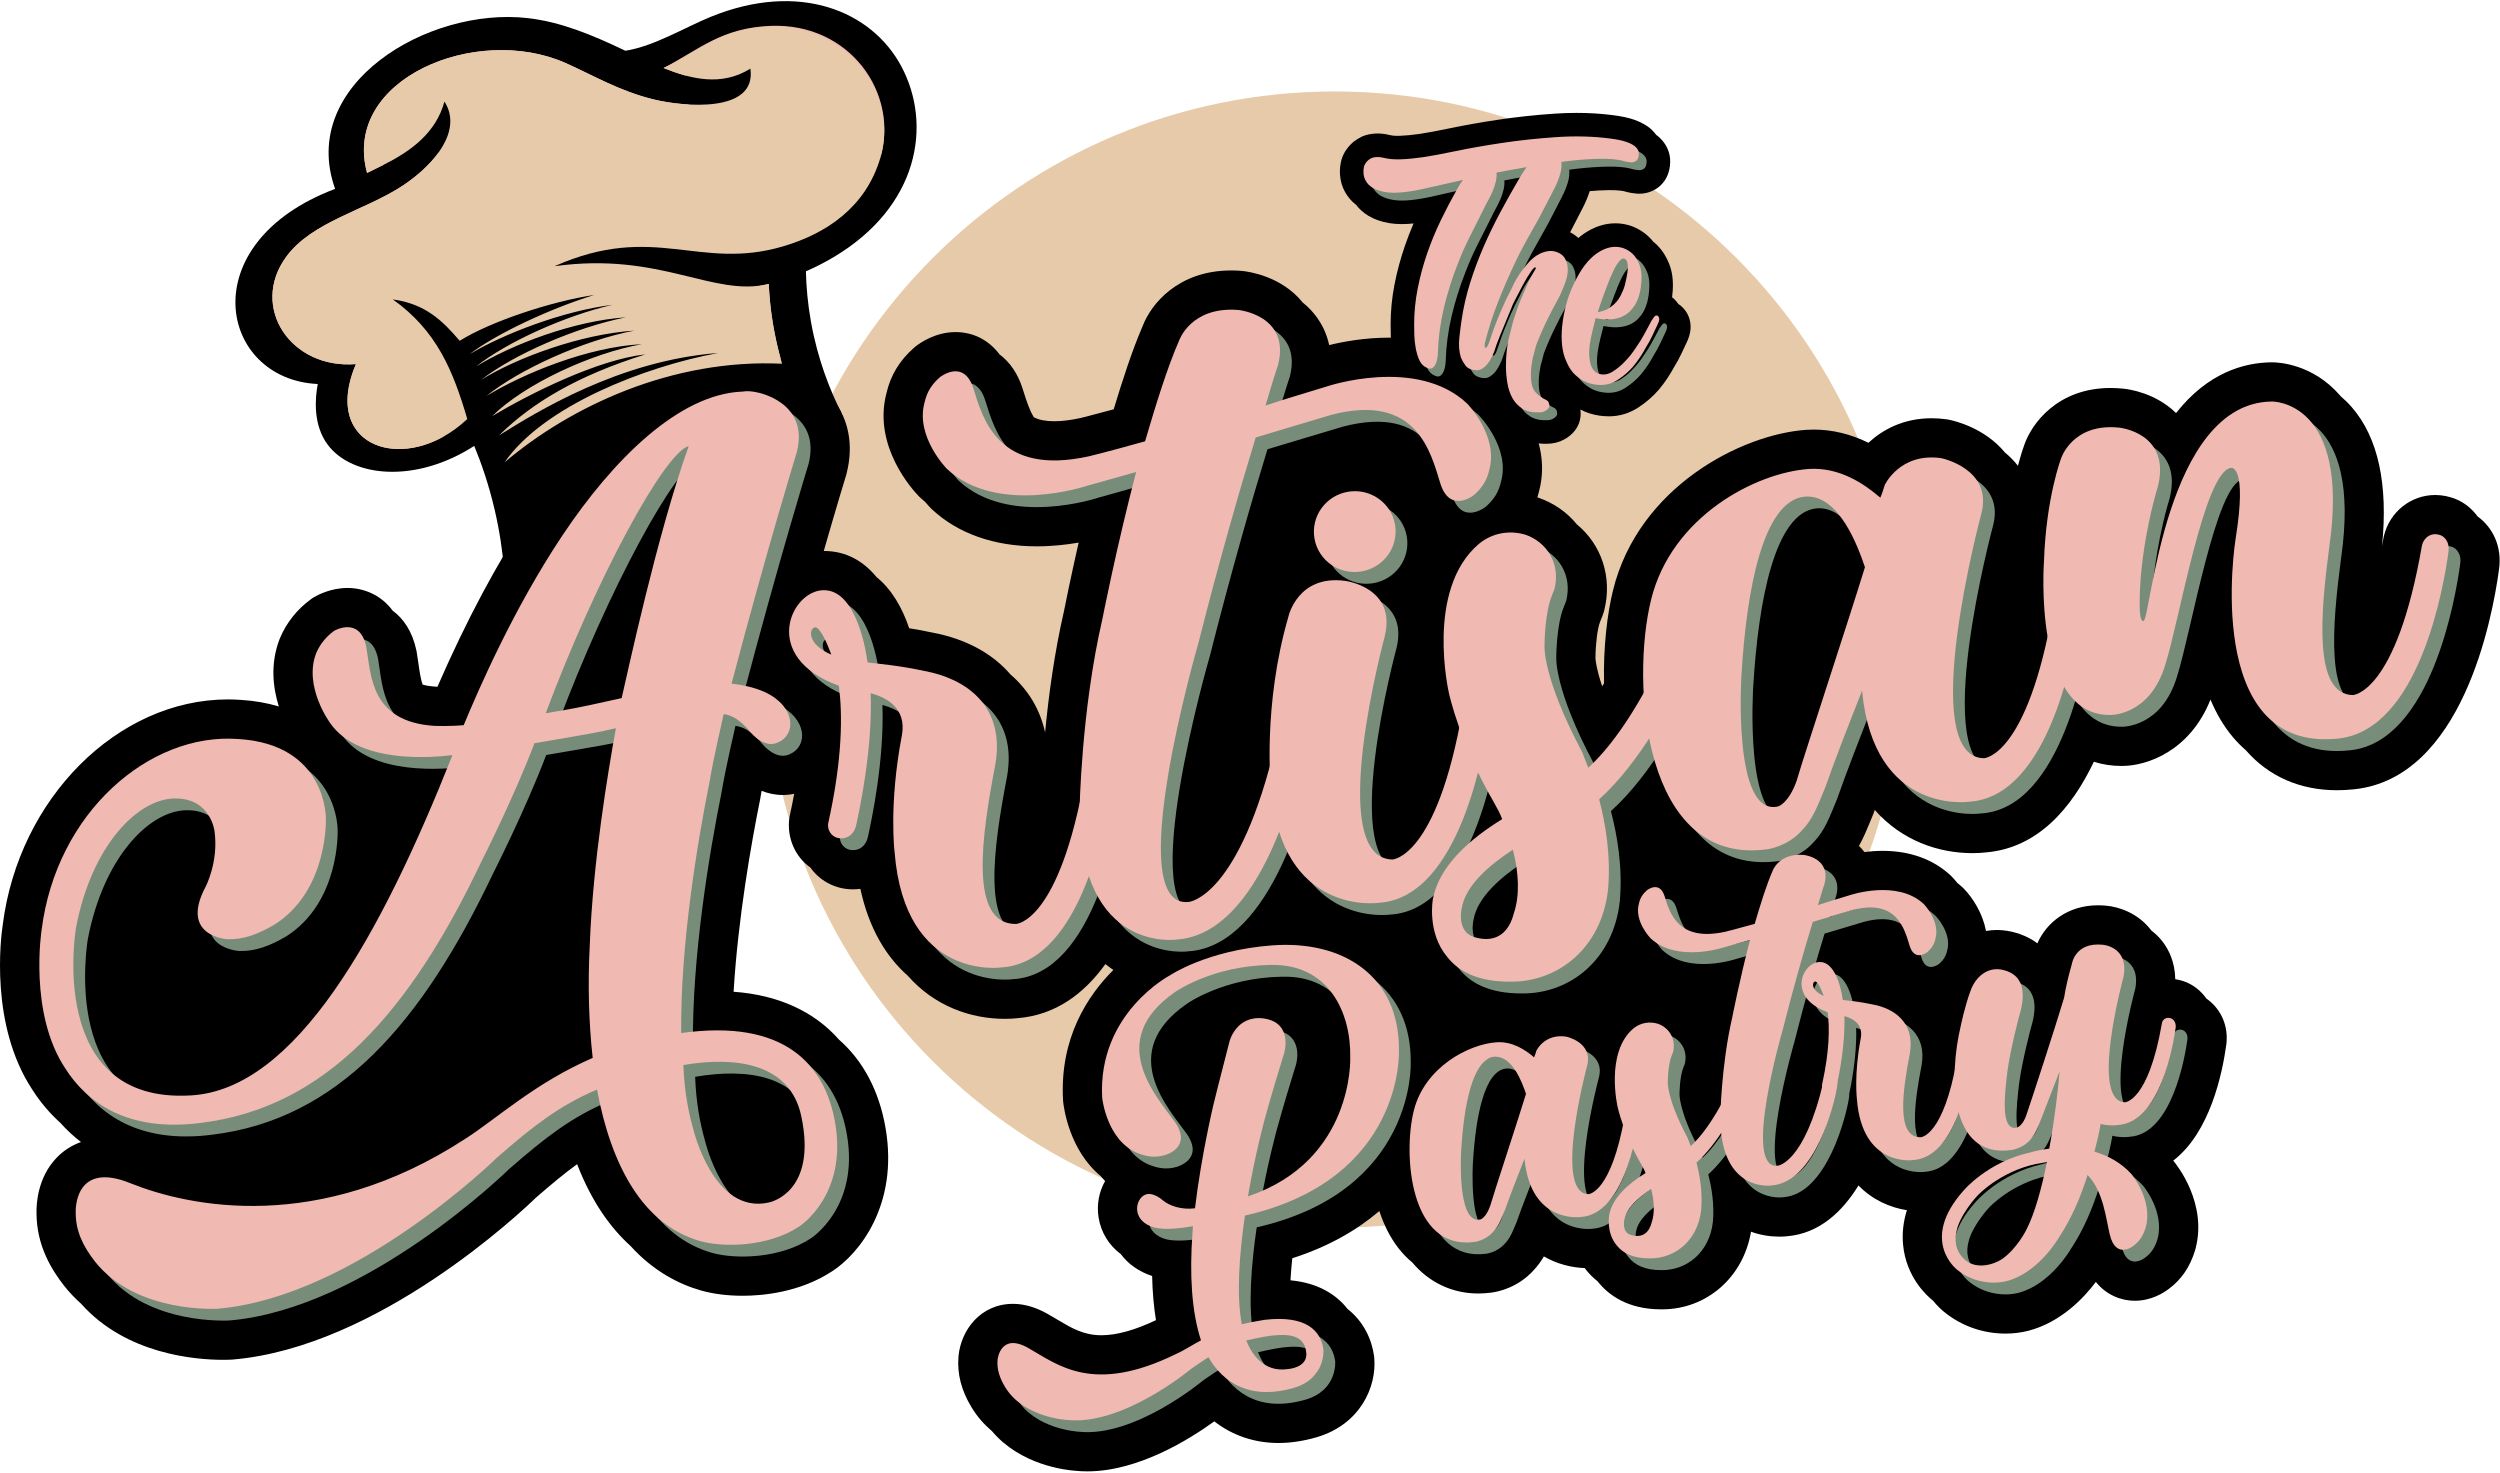 <svg width="1499" height="883" viewBox="0 0 1499 883" fill="none" xmlns="http://www.w3.org/2000/svg">
<path fill-rule="evenodd" clip-rule="evenodd" d="M800.217 54.845C988.358 54.845 1140.88 207.364 1140.88 395.505C1140.88 583.645 988.358 736.164 800.217 736.164C612.075 736.164 459.557 583.645 459.557 395.505C459.557 207.364 612.075 54.845 800.217 54.845Z" fill="#E7CAA9"/>
<path fill-rule="evenodd" clip-rule="evenodd" d="M284.352 267.361C288.708 277.953 293.088 290.671 296.52 305.315C299.639 318.623 301.343 330.821 302.231 341.431C307.757 331.551 316.112 318.186 328.091 303.815C343.637 285.167 365.867 258.459 400.971 245.042C445.859 227.886 488.455 241.367 504.412 247.393C497.629 233.879 490.321 215.582 486.287 193.134C484.289 182.021 483.431 171.769 483.22 162.689C488.877 160.229 494.405 157.399 499.731 154.241C551.007 123.819 559.125 74.646 540.389 39.691C522.527 6.371 479.079 -11.383 426.392 9.997C410.663 16.382 392.383 27.678 374.967 30.434C354.559 20.642 336.18 13.15 316.547 10.871C256.74 3.93 178.597 50.574 200.931 113.251C114.52 145.866 131.495 227.531 190.523 230.254C189.005 238.429 187.408 254.675 196.663 266.866C211.3 286.143 249.116 290.053 284.352 267.361Z" fill="black"/>
<path fill-rule="evenodd" clip-rule="evenodd" d="M451.154 172.242C454.418 171.713 457.689 171.042 460.947 170.241C461.67 186.764 464.411 202.182 468.921 218.092C465.618 217.937 462.325 217.862 459.049 217.862C453.521 197.984 451.721 180.538 451.154 172.242ZM229.957 98.825C226.646 100.486 223.35 102.11 220.091 103.714C204.786 47.425 285.541 14.069 339.055 37.762C355.478 45.033 371.323 54.652 392.27 59.705C397.659 61.006 405.587 62.308 413.857 62.692C376.034 68.044 354.194 49.198 318.463 40.99C280.889 32.354 216.55 51.749 229.957 98.825ZM266.569 261.416C232.514 280.941 194.423 262.934 213.399 218.301C174.485 221.545 149.574 184.232 171.558 154.058C187.174 132.625 219.325 126.209 242.083 110.912C250.251 105.42 257.937 98.54 263.17 91.134C249.039 116.932 218.119 128.645 193.267 144.728C150.825 172.197 180.19 221.809 226.267 211.616C199.337 243.584 219.815 278.542 266.57 261.414L266.569 261.416ZM411.229 45.345C406.638 44.116 402.159 42.498 397.87 40.764C419.13 29.822 432.499 16.589 462.41 15.489C509.299 13.764 539.295 55.665 527.842 94.718C532.473 21.537 458.614 4.484 411.23 45.344L411.229 45.345Z" fill="#F0BAB3"/>
<path d="M1485.56 309.652C1482 304.746 1477.28 301.18 1472.48 299.24C1468.48 297.625 1464.33 296.805 1460.14 296.805C1445.57 296.805 1432.92 306.877 1429.4 321.297L1429.21 322.077L1429.08 322.868C1428.81 324.408 1428.54 325.913 1428.27 327.39C1432 290.357 1425.94 262.376 1410.15 244.17C1407.98 241.668 1405.74 239.497 1403.47 237.584C1403.34 237.433 1403.23 237.268 1403.1 237.117C1386.69 218.202 1366.25 217.245 1362.31 217.245L1361.9 217.246C1345.32 217.436 1323.76 223.544 1304.76 247.66C1292.4 235.549 1276.5 233.369 1273.2 233.048C1270.6 232.773 1268.01 232.633 1265.5 232.633C1233.8 232.633 1218.16 253.889 1213.72 266.888C1213.14 268.464 1211.67 272.753 1209.96 279.301C1207.56 276.214 1204.9 273.564 1202.13 271.3C1190.19 256.744 1172.37 252.428 1168.6 251.666L1167.92 251.529L1167.24 251.432C1164.18 251 1161.12 250.78 1158.15 250.78C1141.37 250.78 1128.81 257.601 1120.32 265.485C1109.6 260.23 1098.63 257.581 1087.53 257.581C1086.06 257.581 1084.57 257.629 1082.96 257.733C1044.11 260.417 982.516 291.996 967.203 353.802C963.68 368.024 961.295 388.076 961.78 409.697C961.408 410.324 961.04 410.912 960.67 411.525C957.28 401.457 956.732 396.124 956.651 394.986V394.249C956.655 387.094 957.776 376.753 959.434 372.762L959.858 371.744L959.966 371.393C960.363 370.509 960.99 369.056 961.568 367.17L961.752 366.573L961.904 365.968C966.9 345.964 960.166 326.47 945.487 314.416C939.715 307.296 931.859 301.678 922.358 298.398L921.878 298.233L921.816 298.214C922.207 296.958 922.556 295.678 922.858 294.37C931.4 262.142 906.367 235.446 903.466 232.492L903.114 232.133L902.748 231.79C901.743 230.849 900.71 229.94 899.654 229.057C898.102 227.201 896.918 225.953 896.412 225.438L896.06 225.08L895.696 224.737C880.116 210.162 858.356 202.46 832.767 202.46C818.152 202.46 805.204 204.896 796.975 206.913C795.488 200.042 792.684 194.621 789.876 190.649C787.256 186.946 784.252 183.917 781.111 181.39C768.378 165.565 748.707 162.837 744.739 162.449L744.286 162.409C742.244 162.25 740.206 162.169 738.226 162.169C706.214 162.169 690.07 182.534 685.16 195.466C678.914 209.842 673.034 228.001 667.771 245.421C654.972 248.908 648.608 250.457 647.564 250.709C641.843 251.95 636.664 252.578 632.167 252.578C626.895 252.578 622.947 251.79 619.807 250.132C617.514 246.266 615.691 241.137 613.643 234.558L613.188 233.104C610.384 224.154 605.559 217.144 599.343 212.51C592.912 203.948 583.664 199.117 572.93 199.117C560.69 199.117 551.406 205.789 548.852 207.834L548.415 208.184L547.995 208.553C539.387 216.148 534 225.025 531.542 235.676C522.998 267.908 548.036 294.6 550.936 297.554L551.288 297.912L551.652 298.253C552.656 299.193 553.688 300.101 554.742 300.982C556.298 302.842 557.484 304.093 557.99 304.608L558.34 304.964L558.706 305.306C574.287 319.882 596.048 327.586 621.639 327.585C630.956 327.585 639.568 326.586 646.746 325.345C641.771 347.296 638.568 363.384 638.002 366.258C632.124 391.75 628.674 417.85 626.646 439.141C623.618 425.365 616.498 413.521 605.875 404.397C595.192 391.926 579.276 383.092 559.107 379.3C554.134 378.222 549.462 377.38 545.142 376.693C540.99 364.364 534.592 353.265 525.587 346.037C517.836 336.576 507.476 330.372 494.072 330.372H493.928C501.975 302.396 507.15 285.55 507.244 285.242L507.403 284.729L507.536 284.208C512.516 264.944 507.288 251.153 502.024 242.977C499.008 238.293 495.418 234.52 491.674 231.458C479.932 217.153 462.959 213.046 458.411 212.185C454.634 211.409 451.35 211.046 448.102 211.046C446.426 211.046 444.756 211.149 443.116 211.352C390.932 214.085 346.078 265.4 317.53 308.194C298.062 337.448 279.514 372.233 262.294 411.765C262.01 411.758 261.783 411.753 261.623 411.746C258.168 411.512 255.503 411.132 253.384 410.472C252.298 407.366 251.631 403.13 250.8 397.248C250.491 395.057 250.19 392.953 249.852 390.981L249.706 390.201C247.32 378.63 241.911 370.9 235.387 366.093C228.204 356.357 217.66 352.544 208.339 352.544C198.424 352.544 190.55 356.732 188.372 358.016L187.4 358.589L186.487 359.254C178.147 365.318 171.695 373.433 167.831 382.72L167.582 383.346C161.996 397.933 163.62 412.206 167.183 423.609C160.335 421.529 152.712 420.145 144.25 419.64C141.754 419.461 139.214 419.372 136.699 419.372C70.528 419.372 11.267 478.666 1.654 554.432C0.496 562.094 -6.242 614.62 19.42 653.417C24.198 660.92 29.816 667.512 36.132 673.2C39.948 677.458 44.092 681.323 48.548 684.759C42.962 686.745 37.988 689.953 33.823 694.314C22.36 706.32 21.787 722.418 21.888 727.148C21.89 747.326 31.339 761.815 38.472 770.982L38.655 771.214C41.772 775.119 45.13 778.602 48.644 781.735C75.543 811.981 116.899 815.35 133.875 815.35C136.775 815.35 138.616 815.246 139.112 815.214L139.591 815.177C226.867 807.756 312.735 726.454 321.182 718.262C330.727 709.968 338.564 703.455 346.031 698.047C354.77 720.602 366.062 736.224 377.979 746.992C391.902 762.356 407.28 770.12 420.767 773.901C427.938 775.889 436.422 776.938 445.302 776.938C457.1 776.938 479.771 774.998 499.271 762.038C514.875 751.913 538.911 722.673 531.01 676.533C527.156 654.03 517.519 636.062 503.042 623.333C488.238 606.509 466.707 596.572 439.867 594.656C442.507 550.52 450.52 505.355 455.75 479.435L455.851 478.934L455.928 478.432C456.12 477.213 456.371 475.776 456.667 474.185C460.463 475.7 464.726 476.678 469.406 476.678H469.411C471.712 476.678 473.98 476.438 476.203 475.968C475.498 479.768 474.707 483.706 473.795 487.83C471.668 496.994 473.856 506.854 479.684 514.277C481.518 516.61 483.666 518.596 486.008 520.282C486.258 520.629 486.474 520.994 486.738 521.33C492.684 528.901 501.674 533.245 511.399 533.242C511.826 533.242 512.258 533.235 512.694 533.217C513.739 533.19 514.807 533.082 515.882 532.935C521.003 556.749 531.358 573.649 544.219 584.956C560.362 603.377 582.139 610.897 602.544 610.897C605.864 610.897 608.432 610.68 609.914 610.509C632.968 608.742 650.086 595.711 662.8 578.055C664.382 579.333 665.979 580.509 667.583 581.593C652.252 596.851 635.311 622.362 637.404 659.62L637.436 660.172L637.494 660.719C637.842 664.082 641.08 689.553 660.003 705.226C660.828 706.219 661.694 707.198 662.608 708.153C658.935 714.644 657.454 722.406 658.742 730.201C660.208 739.091 664.94 746.648 672.052 751.993C676.486 757.932 682.914 762.491 690.814 765.087C691.032 774.558 691.778 783.419 693.114 791.565C680.48 797.569 669.506 800.613 660.475 800.613C649.703 800.613 642.664 796.414 633.754 791.097C631.974 790.036 630.24 789.005 628.539 788.038C621.356 783.89 614.24 781.786 607.395 781.786C587.858 781.786 576.166 797.594 574.715 813.207L574.686 813.545C573.878 823.856 576.435 833.742 582.446 843.666C585.93 849.486 590.172 854.217 594.748 858.07C611.854 878.415 638.795 881.448 644.711 881.872C647.079 882.113 649.515 882.237 651.96 882.237C682.555 882.234 713.362 862.933 728.084 852.237C738.862 860.651 752.087 865.219 766.539 865.219C773.858 865.219 781.562 864.061 789.522 861.752C815.518 854.101 825.611 831.627 823.987 813.983L823.935 813.421L823.856 812.863C822.432 802.746 817.456 792.277 807.966 784.808C801.066 775.982 789.999 769.182 773.762 767.667C774.007 763.491 774.362 759.094 774.854 754.45C796.627 747.486 813.73 737.525 827.051 726.115C829.704 734.242 833.444 741.928 838.606 748.522C841.088 751.696 843.838 754.513 846.807 756.965C856.838 768.974 870.796 775.581 886.338 775.578C888.932 775.578 891.604 775.397 894.279 775.037C898.162 774.537 910.028 772.177 919.515 761.701C922.128 758.919 924.107 756.113 925.706 753.35C933.571 757.895 942.155 760.037 950.212 760.341C950.515 760.735 950.784 761.136 951.107 761.526C952.888 763.758 955.15 766.098 957.946 768.295C958.022 768.389 958.082 768.485 958.159 768.578C964.232 776.188 975.682 785.086 996.006 785.084H996.567C1023.47 785.084 1045.37 765.697 1049.9 738.533C1055.52 740.557 1061.33 741.495 1066.92 741.494C1068.82 741.494 1070.37 741.382 1071.47 741.262C1090.83 739.661 1104.73 726.505 1114.33 710.805C1122.76 719.442 1133.21 724.068 1143.38 725.641C1141.2 732.532 1140.42 739.471 1141.09 746.426C1142.94 765.649 1155.15 776.761 1158.73 779.63C1158.81 779.701 1158.91 779.759 1158.99 779.829C1161.81 783.299 1164.42 785.591 1165.78 786.683C1175.99 795.031 1189.01 799.625 1202.49 799.625C1207.11 799.625 1211.64 799.079 1216.12 797.957C1235.74 792.878 1249.51 778.182 1256.67 768.65C1263.19 776.747 1272.17 779.937 1280.03 779.937C1289.88 779.934 1297.28 775.241 1300.52 772.741C1307.99 767.181 1313.1 759.682 1316.13 749.833L1316.36 749.03C1323.75 721.614 1305.27 698.537 1303.14 695.995L1303.06 695.901C1325.12 679.092 1332.53 643.686 1334.91 626.209L1335 625.541L1335.05 624.87C1335.98 612.894 1330.2 603.762 1322.95 598.732C1319.7 594.088 1315.28 590.708 1310.75 588.881C1308.64 588.029 1306.48 587.466 1304.29 587.133C1304.11 576.622 1300.24 569.146 1296.53 564.39C1294.54 561.836 1292.28 559.698 1289.89 557.888C1289.75 557.704 1289.62 557.513 1289.48 557.338C1282 547.744 1270.82 543.676 1262.66 543.032C1261.07 542.888 1259.49 542.814 1257.96 542.814C1239.71 542.814 1226.98 553.297 1221.62 565.63C1217.23 562.329 1211.42 559.509 1203.76 558.164L1203.47 558.116C1201.44 557.785 1199.37 557.618 1197.33 557.618C1195.12 557.618 1192.94 557.825 1190.81 558.202C1188.81 547.722 1183.11 538.549 1177.3 532.628L1176.95 532.269L1176.58 531.928C1175.65 531.056 1174.65 530.264 1173.66 529.466C1172.55 528.053 1171.4 526.747 1170.25 525.574L1169.9 525.217L1169.53 524.874C1159.24 515.253 1145.18 510.165 1128.86 510.165C1124.97 510.165 1121.28 510.461 1117.93 510.892C1116.89 509.552 1115.8 508.317 1114.66 507.209C1117.42 502.193 1119.54 497.064 1121.71 491.782L1123.41 487.657C1123.41 487.657 1123.95 486.106 1124.11 485.652C1140.35 504.06 1162.28 511.545 1182.72 511.545C1186.1 511.545 1188.71 511.32 1190.21 511.15C1221.79 508.75 1242.28 484.462 1255.47 456.748C1260.66 458.406 1266.16 459.257 1271.9 459.257L1272.66 459.25C1286.94 459.25 1312.98 450.657 1325.41 419.472C1328.86 427.738 1333.33 435.51 1339.1 442.28C1341.44 445.029 1343.96 447.54 1346.61 449.841C1360.23 465.525 1379.09 473.822 1401.21 473.822H1401.21C1404.6 473.822 1408.12 473.626 1411.6 473.25C1476.35 466.448 1494.36 371.108 1498.37 341.69C1500.55 327.05 1494 315.75 1485.56 309.652Z" fill="black"/>
<path d="M1013.43 193.022C1012.6 188.497 1010.05 184.663 1006.29 182.233C1005.3 180.71 1004.05 179.37 1002.59 178.255C1002.75 177.005 1002.88 175.739 1002.95 174.445C1003.38 168.219 1002.69 162.922 1000.84 158.247C999.09 153.811 996.734 150.091 993.825 147.175C993.015 146.366 992.161 145.611 991.269 144.905C990.59 144.043 989.877 143.229 989.123 142.473C985.953 139.306 982.137 136.919 977.775 135.381L977.201 135.193C974.379 134.331 971.475 133.894 968.566 133.894C962.099 133.894 955.727 136.009 949.63 140.181C948.51 140.947 947.429 141.798 946.366 142.691C944.914 141.37 943.27 140.215 941.442 139.262C942.782 136.737 944.122 134.209 945.403 131.645C946.345 129.761 947.523 127.474 948.939 124.781C950.658 121.506 952.085 118.086 953.217 114.598C957.197 114.262 960.942 114.057 964.355 114.014L965.439 114.007C969.978 114.007 972.538 114.385 973.801 114.661C974.359 114.834 974.965 115.001 975.594 115.155C977.194 115.559 978.67 115.817 980.066 115.931C981.03 116.081 982.002 116.157 982.969 116.157C985.739 116.157 988.439 115.551 990.953 114.374C995.658 112.186 999.125 108.114 1000.53 103.145C1001.27 100.726 1001.56 98.111 1001.39 95.319C1001.18 92.145 999.99 87.419 995.49 82.907C994.733 82.153 993.882 81.457 992.979 80.79C992.346 79.929 991.643 79.063 990.787 78.206C988.169 75.594 984.702 73.531 980.179 71.893C976.631 70.613 972.13 69.654 966.461 68.966C959.682 68.118 952.583 67.689 945.362 67.689C940.989 67.689 936.47 67.846 931.929 68.158C920.453 68.947 909.267 70.149 898.678 71.734C888.202 73.303 878.537 75.005 869.949 76.794C861.926 78.467 855.586 79.65 851.153 80.302C846.794 80.926 842.865 81.303 839.459 81.425C838.977 81.442 838.506 81.45 838.045 81.45C835.649 81.45 834.17 81.206 833.343 80.999C830.763 80.354 828.385 80.039 826.074 80.039C825.625 80.039 825.183 80.053 824.715 80.078C821.901 80.241 819.497 80.733 817.365 81.583L816.825 81.801L816.301 82.061C814.669 82.874 813.266 83.73 812.01 84.678L811.494 85.066L811.017 85.501C807.169 88.995 804.783 93.067 803.931 97.561C803.389 100.373 803.261 103.073 803.546 105.594C803.883 109.019 804.877 112.231 806.403 114.966C807.767 117.503 809.907 120.377 813.203 122.915C816.641 127.427 822.665 132.11 833.19 133.819C835.433 134.183 837.898 134.37 840.522 134.37C842.713 134.37 845.062 134.238 847.563 133.987C845.659 138.431 843.901 142.965 842.327 147.551C839.753 155.039 837.682 162.747 836.171 170.457C834.609 178.423 833.817 186.521 833.817 194.521C833.817 196.297 833.849 198.557 833.925 201.281C834.014 204.598 834.371 207.977 834.99 211.298C835.681 215.062 836.762 218.591 838.201 221.77C839.901 225.542 842.399 228.634 845.527 230.927C847.801 234.001 850.737 236.407 854.233 237.979C856.859 239.229 859.546 239.862 862.225 239.862C865.487 239.862 868.63 238.917 871.301 237.141C872.363 236.437 873.323 235.589 874.229 234.681C877.587 237.925 882.053 240.009 887.181 240.626C888.163 240.767 889.155 240.839 890.134 240.839C890.847 240.839 891.553 240.774 892.257 240.699C892.903 242.371 893.65 243.977 894.495 245.509C896.527 249.185 899.197 252.318 902.429 254.889C904.609 257.561 907.169 259.887 910.171 261.753C914.805 264.63 920.333 266.089 926.607 266.089C927.005 266.089 927.411 266.083 927.819 266.071C931.435 266.033 934.771 265.195 937.742 263.582C940.263 262.267 942.435 260.486 944.255 258.222C945.983 256.045 948.426 251.721 947.614 245.545C948.473 246.005 949.345 246.423 950.237 246.805C953.958 248.334 957.783 249.238 961.614 249.497C962.625 249.586 963.639 249.631 964.635 249.631C970.991 249.631 976.955 247.841 982.367 244.305C987.098 241.209 991.201 237.651 994.654 233.623C998.089 229.537 1001.23 224.869 1003.99 219.741C1005.45 217.419 1006.84 214.863 1008.14 212.125L1011.55 204.855C1013.48 200.615 1014.1 196.761 1013.43 193.022Z" fill="black"/>
<path d="M416.815 645.645C417.275 659.794 419.535 672.989 422.741 684.077C422.741 684.077 434.849 735.684 468.215 728.029C468.215 728.029 497.346 722.396 487.479 676.228C480.722 644.402 447.962 640.312 416.815 645.645ZM345.69 432.772C355.226 431.14 367.195 428.444 379.798 425.638C382.841 412.832 400.961 327.598 420.007 274.541C405.605 278.301 364.779 353.196 334.25 434.73C338.063 434.078 341.877 433.426 345.69 432.772ZM432.703 474.785C425.273 511.625 414.937 573.537 415.494 626.47C477.475 617.798 501.814 645.318 507.838 680.501C515.261 723.856 486.375 742.381 486.375 742.381C468.175 754.549 441.469 755.242 427.045 751.245C392.681 741.609 373.514 706.09 365.026 660.332C342.475 670.013 327.455 681.641 305.247 700.964C305.247 700.964 220.142 784.732 137.598 791.753C137.598 791.753 89.066 794.889 64.079 763.597C56.529 753.894 52.374 744.909 52.451 733.902C52.451 733.902 50.995 702.462 85.475 716.605C120.591 730.64 198.002 747.136 285.719 690.078C304.025 678.537 327.709 656.376 362.434 641.377C360.049 619.796 359.462 597.265 360.673 573.776C362.559 523.656 371.645 469.717 376.347 443.689C366.921 445.951 357.386 447.583 348.486 449.107C340.859 450.413 334.503 451.501 327.51 452.697C314.878 485.905 295.789 523.449 295.789 523.449C252.989 613.553 202.686 671.314 127.035 680.39C82.855 686.016 58.749 667.506 46.191 647.665C24.169 614.577 31.993 564.734 31.993 564.734C40.823 494.025 96.767 446.295 149.769 450.152C203.299 453.273 202.459 498.04 202.459 498.04C202.459 498.04 203.946 541.113 171.461 561.55C161.935 567.061 153.358 570.47 143.502 570.217C143.502 570.217 114.458 568.725 130.279 538.853C130.279 538.853 138.191 523.917 135.709 505.589C135.709 505.589 133.537 485.264 111.387 485.824C89.238 486.384 61.965 514.334 52.655 563.137C52.655 563.137 34.165 669.129 121.587 663.858C184.427 660.212 235.385 568.066 278.353 459.824C266.803 461.153 222.407 465.523 205.069 440.684C205.069 440.684 188.905 418.877 196.59 398.805C198.907 393.234 202.711 388.705 207.366 385.32C207.366 385.32 222.817 376.209 226.679 394.948C229.585 411.912 229.126 439.8 267.499 442.284C267.499 442.284 276.719 442.641 285.09 441.856C294.362 419.573 315.013 372.061 344.154 328.272C374.351 283.005 413.995 243.236 452.357 241.84C454.899 241.404 457.55 241.597 460.943 242.309C460.943 242.309 492.646 247.877 484.775 278.324C484.775 278.324 467.115 335.672 445.699 416.943C452.379 417.739 459.165 419.163 465.533 421.953C484.738 430.953 484.357 447.833 473.345 452.302C464.241 456.449 455.626 444.345 455.626 444.345C450.843 439.345 447.021 436.119 440.975 435.212C440.975 435.212 434.582 462.82 432.703 474.785Z" fill="#788D79"/>
<path d="M505.526 399.587C503.07 392.895 498.698 382.647 495.521 383.191C491.815 384.471 491.414 393.595 505.526 399.587ZM673.597 475.573C670.997 494.772 656.807 583.86 607.638 587.104C607.638 587.104 549.581 595.749 543.449 517.904C543.449 517.904 539.879 489.413 547.83 447.957C550.861 431.273 538.019 425.063 529.111 422.709C530.257 456.141 522.61 491.725 520.41 501.801C518.523 509.885 511.951 509.717 511.951 509.717C506.123 510.068 502.613 504.851 503.766 500.125C512.253 461.809 512.293 435.288 510.023 418.216C462.605 401.115 481.262 361.057 500.87 360.936C521.749 360.593 526.942 402.385 526.942 402.385C527.049 403.015 527.157 403.641 527.265 404.271C533.943 405.068 546.557 406.14 561.51 409.4C585.155 413.76 610.102 429.535 603.834 465.532C595.885 506.985 587.543 561.445 616.263 561.052C616.263 561.052 642.333 560.469 657.794 471.165C658.947 466.44 663.603 463.055 669.226 465.327C669.226 465.327 674.85 467.597 673.597 475.573Z" fill="#788D79"/>
<path d="M900.035 288.708C898.568 295.424 895.4 299.848 890.852 303.86C890.852 303.86 876.468 315.376 870.699 296.964C864.93 278.551 856.782 242.438 805.414 255.759C796.092 258.647 779.255 263.471 759.98 269.36C750.73 299.396 738.018 343.61 725.53 392.956C725.53 392.956 678.984 552.902 719.988 547.822C719.988 547.822 750.292 545.215 772.206 451.575C773.36 446.85 778.014 443.466 783.002 445.847C783.002 445.847 789.26 448.007 788.01 455.983C785.408 475.18 763.172 566.942 712.732 570.4C712.732 570.4 654.674 579.05 654.351 493.095C654.351 493.095 655.259 433.444 668.048 378.224C668.048 378.224 676.42 335.403 688.28 290.043C671.442 294.867 658.946 298.299 658.946 298.299C658.946 298.299 605.152 316.563 574.766 288.138C574.766 288.138 555.746 268.763 561.418 248.387C562.884 241.671 566.054 237.248 570.6 233.238C570.6 233.238 584.984 221.718 590.755 240.131C596.524 258.543 605.619 292.556 659.852 280.682C659.852 280.682 669.915 278.311 693.639 271.664C700.259 249.191 706.987 227.343 714.048 211.26C714.048 211.26 720.991 190.67 749.506 192.9C749.506 192.9 780.779 195.956 773.435 225.667C773.435 225.667 770.386 234.596 765.867 250.243C776.986 246.4 788.847 243.076 802.51 238.798C802.51 238.798 856.304 220.534 886.687 248.958C886.687 248.958 905.706 268.336 900.035 288.708Z" fill="#788D79"/>
<path d="M795.207 329.937C792.948 316.743 801.921 304.212 815.272 301.927C828.62 299.641 841.255 308.472 843.513 321.667C845.772 334.861 836.796 347.391 823.448 349.676C810.1 351.961 797.465 343.132 795.207 329.937ZM899.872 436.828C897.271 456.029 882.447 545.225 833.915 548.361C833.915 548.361 775.22 557.115 769.088 479.269C769.088 479.269 763.983 430.349 779.639 376.579C779.639 376.579 785.192 351.701 813.287 355.296C813.287 355.296 844.668 358.976 837.324 388.689C837.324 388.689 801.204 521.628 841.901 522.417C841.901 522.417 868.609 521.724 884.068 432.42C884.587 427.805 889.876 424.312 894.865 426.692C894.865 426.692 900.488 428.963 899.872 436.828Z" fill="#788D79"/>
<path d="M914.161 516.513C899.455 526.144 885.812 538.178 883.515 551.509C883.515 551.509 880.052 565.684 891.084 568.966C904.872 573.072 912.059 565.376 914.788 554.562C918.259 544.268 917.905 530.748 914.161 516.513ZM1014.8 416.504C1009.43 427.124 990.865 463.932 965.912 486.312C969.763 501.172 972.991 520.018 971.241 540.366C967.409 575.301 941.493 595.904 912.667 595.665C893.057 595.79 881.492 589.362 874.792 580.81C862.461 566.108 866.224 546.061 866.224 546.061C869.989 526.018 888.815 509.86 907.756 498.208C906.475 494.549 904.665 491.626 902.748 488.072C882.308 452.769 875.876 422.829 875.876 422.829C875.876 422.829 861.304 360.653 893.877 333.092C901.915 326.544 912.085 324.801 921.737 327.674C934.255 331.996 942.976 344.73 939.095 360.269C938.675 361.637 938.148 362.372 937.725 363.737C933.093 374.878 933.141 394.272 933.141 394.272C933.141 394.272 931.809 413.25 955.877 458.281C955.877 458.281 957.157 461.942 959.399 467.38C970.712 457.034 984.657 439.125 1000.79 407.261C1003.32 402.946 1008.94 401.341 1013.51 405.084C1013.51 405.084 1018.07 408.829 1014.8 416.504Z" fill="#788D79"/>
<path d="M1125.27 347.146C1121.32 335.537 1109.9 303.216 1089.23 304.815C1064.12 307.175 1054.29 360.591 1051.24 411.558C1051.24 411.558 1045.63 497.236 1073.28 490.563C1073.28 490.563 1079.52 488.846 1084.37 475.084C1088.88 459.435 1114.34 382.646 1125.27 347.146ZM1253.9 376.21C1251.3 395.408 1236.48 484.607 1187.94 487.742C1187.94 487.742 1130.52 496.279 1123.55 421.164C1115.33 441.971 1106.7 464.144 1101.44 479.274C1096.81 490.414 1094.17 497.976 1087.51 504.938C1078.74 514.848 1066.56 516.288 1066.56 516.288C992.395 526.399 984.698 416.487 997.076 366.507C1009.46 316.534 1059.95 290.429 1091.63 288.239C1109.75 287.077 1124.51 296.835 1134.49 305.471C1135.44 303.368 1136.28 300.641 1137.12 297.909C1137.12 297.909 1146.18 278.25 1171 281.762C1171 281.762 1202.17 288.063 1195.03 315.154C1195.03 315.154 1155.87 460.9 1196.57 461.69C1196.57 461.69 1222.64 461.107 1238.1 371.803C1238.62 367.186 1243.91 363.692 1248.9 366.074C1248.9 366.074 1255.15 368.235 1253.9 376.21Z" fill="#788D79"/>
<path d="M1292.38 379.323C1296.72 377.933 1305.29 248.419 1369.31 247.807C1369.31 247.807 1416.25 246.882 1403.76 334.383C1398.35 375.405 1394.13 423.338 1417.77 423.818C1417.77 423.818 1443.83 423.233 1459.29 333.93C1460.45 329.203 1465.1 325.819 1470.73 328.091C1470.73 328.091 1476.35 330.362 1475.1 338.337C1472.5 357.537 1457.98 444.738 1409.14 449.869C1326.92 458.774 1347.47 330.441 1347.47 330.441C1354.78 285.215 1344.71 287.586 1344.71 287.586C1328.71 289.678 1313.89 378.873 1305.37 405.553C1296.23 436.221 1272.6 435.741 1272.6 435.741C1225.65 436.666 1232.62 343.642 1232.62 343.642C1233.9 305.267 1242.95 281.727 1242.95 281.727C1242.95 281.727 1249.79 260.51 1277.78 263.479C1277.78 263.479 1309.05 266.53 1300.87 298.974C1300.87 298.974 1293.61 321.557 1290.82 351.135C1290.82 351.135 1288.14 381.342 1292.38 379.323Z" fill="#788D79"/>
<path d="M754.321 810.815C757.346 818.447 764.498 830.127 779.238 827.942C779.238 827.942 790.813 827.315 790.344 818.571C789.538 807.845 780.741 806.633 769.284 807.914C763.554 808.558 754.321 810.815 754.321 810.815ZM845.86 637.265C845.86 637.265 849.061 714.13 753.52 735.918C750.184 758.562 748.301 783.669 751.628 801.093C755.91 800.018 760.246 799.277 765.254 798.421C790.174 795.511 798.99 804.867 800.577 816.139C800.577 816.139 802.177 833.521 782.884 839.199C751.469 848.311 737.068 830.41 731.648 820.811C727.925 823.146 724.87 825.366 721.481 827.643C721.481 827.643 680.337 862.19 646.72 858.443C646.72 858.443 620.73 857.118 609.669 838.643C606.314 833.103 604.744 827.942 605.176 822.434C605.176 822.434 606.746 805.53 623.908 815.491C641.404 825.398 662.317 843.21 711.777 819.119C716.889 816.886 721.5 813.722 727.168 810.714C721.449 793.359 720.278 770.473 722.056 746.738C722.161 745.363 722.213 743.657 722.321 742.279C715.648 743.423 706.246 744.69 699.453 743.138C686.148 739.646 687.174 727.586 692.728 723.918C697.673 720.697 704.198 726.709 704.198 726.709C708.212 730.095 715.508 732.582 723.573 731.539C727.389 699.65 734.6 669.557 734.6 669.557C734.6 669.557 738.842 652.193 744.242 631.577C744.242 631.577 748.097 615.975 764.184 617.635C782.772 619.883 777.032 638.521 777.032 638.521C773.28 650.707 769.969 661.463 765.722 676.79C765.722 676.79 759.769 698.179 755.326 724.406C818.985 702.979 816.66 641.246 816.66 641.246C817.204 614.33 803.882 584.695 768.664 585.634C733.72 586.182 711.672 601.841 711.672 601.841C669.29 631.167 700.814 664.815 711.646 679.935C722.202 695.445 705.41 699.681 705.41 699.681C700.182 701.253 694.953 700.791 689.048 698.403C670.554 690.709 667.93 665.353 667.93 665.353C665.077 614.573 708.585 591.846 708.585 591.846C708.585 591.846 730.748 576.846 769.746 573.905C812.474 570.662 846.413 592.354 845.86 637.265Z" fill="#788D79"/>
<path d="M922.05 662.924C919.974 656.83 913.978 639.862 903.13 640.7C889.947 641.94 884.789 669.984 883.186 696.741C883.186 696.741 880.241 741.724 894.754 738.221C894.754 738.221 898.033 737.318 900.574 730.092C902.946 721.877 916.31 681.564 922.05 662.924ZM989.582 678.184C988.217 688.262 980.435 735.094 954.954 736.74C954.954 736.74 924.807 741.221 921.147 701.785C916.837 712.709 912.302 724.349 909.538 732.293C907.106 738.142 905.725 742.114 902.227 745.768C897.622 750.969 891.226 751.728 891.226 751.728C852.29 757.036 848.25 699.329 854.747 673.09C861.249 646.853 887.753 633.146 904.389 631.996C913.902 631.385 921.649 636.51 926.89 641.046C927.387 639.942 927.829 638.508 928.271 637.073C928.271 637.073 933.031 626.75 946.058 628.596C946.058 628.596 962.422 631.906 958.675 646.129C958.675 646.129 938.114 722.648 959.482 723.061C959.482 723.061 973.169 722.756 981.285 675.868C981.558 673.448 984.337 671.613 986.954 672.862C986.954 672.862 990.239 673.998 989.582 678.184Z" fill="#788D79"/>
<path d="M997.09 720.019C989.368 725.075 982.206 731.395 981 738.391C981 738.391 979.182 745.831 984.975 747.558C992.214 749.714 995.987 745.671 997.418 739.993C999.24 734.591 999.058 727.49 997.09 720.019ZM1049.93 667.511C1047.1 673.09 1037.36 692.411 1024.26 704.165C1026.28 711.963 1027.98 721.861 1027.06 732.543C1025.05 750.881 1011.44 761.701 996.304 761.574C986.01 761.641 979.938 758.266 976.423 753.773C969.948 746.057 971.923 735.533 971.923 735.533C973.899 725.006 983.783 716.525 993.726 710.409C993.054 708.485 992.106 706.951 991.098 705.087C980.367 686.553 976.99 670.833 976.99 670.833C976.99 670.833 969.34 638.193 986.442 623.719C990.662 620.283 995.999 619.367 1001.07 620.875C1007.64 623.146 1012.22 629.829 1010.18 637.989C1009.96 638.707 1009.68 639.093 1009.46 639.809C1007.03 645.657 1007.05 655.839 1007.05 655.839C1007.05 655.839 1006.36 665.805 1018.99 689.447C1018.99 689.447 1019.66 691.367 1020.84 694.221C1026.78 688.791 1034.1 679.39 1042.57 662.659C1043.9 660.397 1046.85 659.551 1049.25 661.517C1049.25 661.517 1051.64 663.485 1049.93 667.511Z" fill="#788D79"/>
<path d="M1167.53 569.962C1166.76 573.492 1165.1 575.812 1162.71 577.92C1162.71 577.92 1155.16 583.965 1152.13 574.297C1149.1 564.632 1144.82 545.67 1117.85 552.665C1112.96 554.182 1104.12 556.713 1094 559.805C1089.14 575.576 1082.47 598.789 1075.92 624.696C1075.92 624.696 1051.48 708.669 1073 706.002C1073 706.002 1088.91 704.634 1100.42 655.472C1101.03 652.992 1103.47 651.214 1106.09 652.466C1106.09 652.466 1109.37 653.6 1108.72 657.785C1107.35 667.864 1095.68 716.041 1069.2 717.858C1069.2 717.858 1038.71 722.397 1038.54 677.27C1038.54 677.27 1039.02 645.95 1045.74 616.961C1045.74 616.961 1050.13 594.48 1056.36 570.665C1047.52 573.197 1040.95 575 1040.95 575C1040.95 575 1012.71 584.589 996.761 569.666C996.761 569.666 986.777 559.49 989.755 548.794C990.524 545.268 992.187 542.948 994.573 540.84C994.573 540.84 1002.13 534.792 1005.16 544.46C1008.19 554.125 1012.96 571.982 1041.43 565.749C1041.43 565.749 1046.72 564.508 1059.17 561.013C1062.65 549.214 1066.18 537.748 1069.88 529.302C1069.88 529.302 1073.53 518.492 1088.5 519.665C1088.5 519.665 1104.92 521.268 1101.06 536.865C1101.06 536.865 1099.46 541.556 1097.09 549.77C1102.93 547.75 1109.15 546.008 1116.33 543.76C1116.33 543.76 1144.57 534.173 1160.52 549.096C1160.52 549.096 1170.51 559.268 1167.53 569.962Z" fill="#788D79"/>
<path d="M1100.56 604.18C1099.28 600.662 1096.98 595.284 1095.31 595.57C1093.37 596.242 1093.15 601.032 1100.56 604.18ZM1188.8 644.072C1187.44 654.152 1179.99 700.925 1154.17 702.628C1154.17 702.628 1123.69 707.166 1120.48 666.298C1120.48 666.298 1118.6 651.338 1122.77 629.576C1124.37 620.813 1117.62 617.556 1112.95 616.318C1113.55 633.869 1109.53 652.55 1108.38 657.842C1107.39 662.088 1103.94 661.998 1103.94 661.998C1100.88 662.184 1099.03 659.444 1099.64 656.964C1104.1 636.848 1104.12 622.922 1102.93 613.96C1078.03 604.981 1087.83 583.95 1098.12 583.885C1109.08 583.708 1111.81 605.646 1111.81 605.646C1111.86 605.977 1111.92 606.308 1111.98 606.638C1115.48 607.054 1122.11 607.621 1129.96 609.332C1142.37 611.621 1155.47 619.901 1152.17 638.801C1148 660.566 1143.63 689.156 1158.7 688.949C1158.7 688.949 1172.39 688.644 1180.51 641.758C1181.11 639.278 1183.56 637.501 1186.51 638.696C1186.51 638.696 1189.46 639.886 1188.8 644.072Z" fill="#788D79"/>
<path d="M1234.42 703.829C1232.41 704.171 1230.08 704.57 1227.74 704.97C1205.89 709.731 1192.85 723.849 1192.85 723.849C1187.91 729.106 1183.86 735.571 1181.87 739.986C1174.29 757.921 1188.11 764.383 1188.11 764.383C1194.46 767.371 1202.02 765.397 1207.3 762.118C1216.52 755.783 1222.11 744.302 1222.11 744.302C1227.26 734.253 1231.23 719.314 1234.42 703.829ZM1311.61 623.045C1310.24 633.123 1302.46 679.954 1276.98 681.601C1276.98 681.601 1272.31 682.399 1266.57 681.006C1265.75 686.241 1264.32 691.918 1262.89 697.593C1270.85 699.967 1278.76 704.045 1285.12 711.105C1285.12 711.105 1298.07 726.542 1293.66 742.915C1292.12 747.934 1289.96 751.359 1286.29 754.023C1286.29 754.023 1275.74 762.621 1272.08 747.289C1269.84 738.166 1268.35 721.447 1258.75 711.545C1254.78 724.45 1249.14 737.638 1241.77 748.745C1241.77 748.745 1229.63 770.174 1210.23 775.198C1201.66 777.342 1189.75 775.987 1180.55 768.393C1180.55 768.393 1157.64 750.927 1184.44 720.873C1184.44 720.873 1198.69 703.833 1224.16 698.114C1224.16 698.114 1229.05 696.597 1235.79 695.786C1238.97 678.265 1241.09 660.582 1241.96 649.571C1237.86 659.778 1234.11 669.929 1231.23 677.21C1229.13 683.003 1227.42 687.033 1224.25 690.627C1219.65 695.83 1212.92 696.645 1212.92 696.645C1175.32 701.723 1175.69 651.75 1182.68 622.371C1182.68 622.371 1185.1 610.413 1188.64 600.982C1191.68 592.653 1198.62 587.05 1206.75 588.373C1223.39 591.296 1220.59 607.057 1217.73 616.373C1217.73 616.373 1212.49 635.943 1210.69 649.493C1209.16 662.657 1206.22 685.567 1216.45 683.138C1216.45 683.138 1220.06 682.179 1222.27 675.009C1225.25 666.351 1239.66 622.124 1244.68 605.305C1245.67 599.026 1247.27 592.301 1249.42 584.802C1249.42 584.802 1251.33 571.914 1267.75 573.514C1267.75 573.514 1283.72 574.516 1280.32 592.753C1280.32 592.753 1259.81 667.566 1281.18 667.979C1281.18 667.979 1295.2 667.617 1303.31 620.73C1303.59 618.309 1306.03 616.531 1308.98 617.725C1308.98 617.725 1311.93 618.917 1311.61 623.045Z" fill="#788D79"/>
<path d="M969.413 87.664C974.019 88.223 977.577 88.956 980.089 89.863C982.601 90.772 984.412 91.782 985.531 92.896C986.647 94.016 987.236 95.131 987.309 96.246C987.379 97.364 987.273 98.339 986.995 99.176C986.715 100.295 986.053 101.096 985.007 101.583C983.96 102.074 982.879 102.179 981.763 101.898C981.063 101.898 980.157 101.76 979.043 101.479C978.483 101.34 977.995 101.2 977.577 101.059C974.228 100.223 969.76 99.84 964.181 99.91C958.597 99.98 952.424 100.399 945.659 101.164C938.888 101.934 931.739 102.943 924.204 104.199C916.668 105.455 909.272 106.783 902.019 108.176C902.156 109.991 901.983 111.911 901.496 113.932C901.004 115.956 900.345 117.908 899.507 119.792C898.669 121.676 897.76 123.491 896.787 125.235C895.808 126.98 895.039 128.479 894.484 129.735C891.689 135.316 888.9 140.864 886.111 146.374C883.319 151.887 880.808 157.572 878.576 163.432C875.228 171.944 872.508 180.63 870.415 189.49C868.32 198.352 867.133 207.248 866.856 216.175C866.856 217.014 866.749 218.096 866.541 219.42C866.332 220.748 865.983 221.932 865.495 222.978C865.005 224.026 864.344 224.83 863.505 225.386C862.671 225.942 861.552 225.872 860.159 225.176C858.203 224.339 856.737 222.842 855.761 220.676C854.784 218.514 854.052 216.108 853.565 213.455C853.073 210.807 852.796 208.19 852.727 205.607C852.656 203.026 852.624 200.896 852.624 199.223C852.624 192.106 853.319 184.99 854.715 177.874C856.108 170.758 857.993 163.746 860.368 156.839C862.739 149.932 865.495 143.234 868.635 136.746C871.773 130.258 875.087 123.946 878.576 117.804C878.853 117.248 879.273 116.515 879.832 115.606C880.387 114.7 881.088 113.69 881.925 112.572C874.391 114.246 867.903 115.711 862.461 116.966C850.459 119.896 841.459 120.875 835.46 119.896C829.459 118.922 825.483 116.62 823.531 112.99C822.831 111.734 822.412 110.342 822.275 108.804C822.135 107.688 822.201 106.398 822.484 104.931C822.761 103.467 823.668 102.038 825.204 100.642C825.76 100.223 826.46 99.803 827.299 99.386C827.993 99.108 828.972 98.935 830.228 98.862C831.484 98.794 832.948 98.967 834.624 99.386C837.413 100.084 840.761 100.364 844.671 100.223C848.573 100.084 852.971 99.667 857.856 98.967C862.597 98.27 869.159 97.051 877.531 95.304C885.901 93.562 895.216 91.922 905.472 90.384C915.727 88.851 926.435 87.7 937.6 86.932C948.763 86.166 959.367 86.408 969.413 87.664Z" fill="#788D79"/>
<path d="M922.112 161.129C922.389 160.852 923.053 160.26 924.1 159.351C925.147 158.444 926.435 157.608 927.971 156.84C929.504 156.073 931.215 155.551 933.1 155.269C934.983 154.992 936.9 155.269 938.856 156.107C940.807 156.944 942.205 158.131 943.041 159.664C943.879 161.201 944.403 162.804 944.612 164.479C944.82 166.153 944.785 167.759 944.505 169.292C944.225 170.829 943.948 172.013 943.669 172.851C943.388 173.688 943.041 174.665 942.623 175.781C942.205 176.759 941.713 177.947 941.159 179.339C940.599 180.736 939.832 182.341 938.856 184.153C937.877 185.827 936.796 187.816 935.612 190.117C934.424 192.42 933.237 194.795 932.053 197.233C930.867 199.677 929.716 202.189 928.6 204.769C927.481 207.353 926.507 209.76 925.671 211.991C925.111 214.364 924.484 216.736 923.785 219.107C923.085 222.596 922.704 225.559 922.636 228.001C922.561 230.441 922.668 232.501 922.948 234.176C923.368 236.547 924.1 238.363 925.147 239.619C926.195 240.873 927.308 241.885 928.495 242.652C929.679 243.419 930.725 244.013 931.635 244.432C932.54 244.851 933.132 245.479 933.415 246.316C933.832 247.709 933.761 248.755 933.205 249.455C932.645 250.152 931.949 250.711 931.112 251.131C930.133 251.685 928.947 251.967 927.553 251.967C923.505 252.105 920.192 251.372 917.612 249.769C915.027 248.164 913.007 246.035 911.541 243.385C910.077 240.733 909.063 237.699 908.507 234.281C907.947 230.86 907.669 227.479 907.669 224.129C907.669 221.199 907.807 218.375 908.089 215.653C908.367 212.932 908.716 210.597 909.136 208.641C909.692 206.271 910.249 204.036 910.809 201.944C911.645 198.316 912.867 194.271 914.472 189.804C916.073 185.34 918.136 180.385 920.647 174.944C920.925 174.107 921.343 173.201 921.903 172.223C922.321 171.387 922.844 170.412 923.471 169.292C924.1 168.177 924.761 167.061 925.459 165.944C925.597 165.525 925.597 165.247 925.459 165.107C925.041 164.688 924.132 165.456 922.739 167.408C921.343 169.364 919.669 172.153 917.716 175.781C917.015 177.177 916.251 178.643 915.412 180.176C914.715 181.573 913.913 183.107 913.007 184.781C912.097 186.455 911.296 188.271 910.6 190.223C907.669 197.201 905.435 202.607 903.901 206.444C902.365 210.284 901.249 213.387 900.553 215.757C900.272 216.317 899.853 217.223 899.299 218.479C898.737 219.735 898.005 220.991 897.099 222.245C896.189 223.501 895.039 224.62 893.645 225.595C892.249 226.569 890.716 226.919 889.043 226.641C886.388 226.36 884.469 225.385 883.287 223.711C882.097 222.037 881.225 220.504 880.669 219.107C879.553 215.48 879.241 211.467 879.728 207.072C880.217 202.676 880.669 199.155 881.088 196.501C882.203 188.967 883.913 181.537 886.216 174.211C888.519 166.885 891.203 159.7 894.275 152.653C897.341 145.608 900.692 138.701 904.321 131.932C907.947 125.167 911.645 118.572 915.412 112.153C916.111 110.897 917.261 109.049 918.868 106.607C920.471 104.167 922.249 101.829 924.204 99.595C926.157 97.364 928.215 95.655 930.379 94.467C932.54 93.284 934.597 93.316 936.553 94.572C939.064 96.247 940.495 98.444 940.844 101.164C941.191 103.885 940.912 106.711 940.005 109.641C939.097 112.572 937.915 115.433 936.449 118.223C934.983 121.015 933.761 123.387 932.785 125.34C929.716 131.481 926.507 137.445 923.159 143.235C919.809 149.025 916.597 155.06 913.531 161.34C909.763 169.292 906.273 177.319 903.065 185.409C899.853 193.503 897.204 201.735 895.111 210.107C894.971 210.524 894.901 211.12 894.901 211.887C894.901 212.653 895.039 213.108 895.321 213.247C895.877 213.387 896.504 212.619 897.204 210.944C897.623 209.969 898.215 208.295 898.984 205.92C899.748 203.549 900.727 200.865 901.913 197.861C903.097 194.864 904.459 191.619 905.995 188.129C907.528 184.644 909.203 181.223 911.019 177.875C911.856 175.921 912.829 173.969 913.948 172.013C916.041 168.387 918.763 164.76 922.112 161.129Z" fill="#788D79"/>
<path d="M962.714 191.897C964.943 191.478 966.759 190.922 968.155 190.222C968.853 189.804 969.549 189.385 970.249 188.966C973.038 187.014 975.095 184.677 976.422 181.954C977.747 179.234 978.549 177.318 978.831 176.2C979.666 172.85 980.222 170.165 980.505 168.141C980.782 166.121 980.851 164.55 980.714 163.432C980.574 162.176 980.295 161.27 979.875 160.712C978.758 159.318 977.502 159.352 976.109 160.816C974.713 162.281 973.353 164.41 972.029 167.2C970.699 169.992 969.443 172.99 968.261 176.2C967.074 179.41 966.063 182.132 965.226 184.362C964.943 185.062 964.597 186.073 964.179 187.397C963.761 188.725 963.27 190.222 962.714 191.897ZM998.505 193.99C999.059 194.27 999.411 194.794 999.551 195.56C999.689 196.328 999.411 197.48 998.713 199.013C997.595 201.388 996.479 203.758 995.366 206.13C994.247 208.504 993.063 210.665 991.807 212.618C989.433 217.085 986.783 221.062 983.854 224.549C981.342 227.478 978.27 230.128 974.643 232.501C971.014 234.873 967.037 235.852 962.714 235.432C960.341 235.29 957.969 234.732 955.597 233.757C953.641 232.921 951.583 231.56 949.423 229.677C947.258 227.793 945.41 225.038 943.877 221.409C942.621 218.76 941.783 215.62 941.365 211.99C940.947 208.362 940.947 204.49 941.365 200.373C941.783 196.26 942.55 192.038 943.667 187.71C944.783 183.388 946.317 179.202 948.271 175.153C952.318 166.362 956.99 160.154 962.297 156.525C967.597 152.898 972.761 151.852 977.783 153.385C980.155 154.222 982.178 155.478 983.854 157.153C985.387 158.69 986.678 160.782 987.725 163.432C988.771 166.084 989.155 169.433 988.878 173.478C988.595 178.642 987.479 183.037 985.527 186.665C984.69 188.202 983.609 189.666 982.283 191.06C980.957 192.456 979.318 193.608 977.363 194.513C975.41 195.422 973.107 195.978 970.458 196.188C967.806 196.397 964.807 196.154 961.458 195.456L959.573 202.99C958.038 209.27 957.377 214.156 957.585 217.641C957.794 221.132 958.386 223.71 959.365 225.385C960.481 227.338 961.945 228.525 963.761 228.944C966.41 229.64 969.062 229.153 971.714 227.478C974.363 225.805 976.737 223.852 978.831 221.618C981.342 219.106 983.711 216.108 985.946 212.618C987.622 210.246 989.155 207.772 990.551 205.188C991.945 202.608 993.131 200.41 994.11 198.596C994.527 197.621 995.014 196.782 995.574 196.084C995.993 195.386 996.445 194.794 996.934 194.304C997.422 193.817 997.946 193.712 998.505 193.99Z" fill="#788D79"/>
<path d="M235.542 179.527C261.781 198.253 271.576 221.923 280.192 251.249C244.029 285.387 191.826 269.053 213.4 218.301C174.485 221.544 149.574 184.232 171.558 154.059C187.174 132.624 219.325 126.208 242.084 110.911C261.064 98.151 277.442 77.912 266.484 60.904C261.494 79.267 247.113 90.187 230.709 98.447C227.146 100.24 223.598 101.991 220.09 103.713C204.786 47.424 285.541 14.068 339.056 37.761C355.478 45.032 371.324 54.651 392.27 59.704C409.736 63.916 453.87 68.155 449.928 41.155C432.465 52.097 413.874 47.236 397.869 40.765C410.36 35.648 423.809 24.636 438.073 20.069C496.789 1.264 541.022 50.251 527.841 94.721C519.034 124.435 495.304 140.108 469.584 147.701C418.997 162.64 392.464 133.06 332.477 159.624C395.952 150.705 427.653 178.419 460.949 170.243C461.469 182.165 463.341 199.191 468.921 218.093C403.22 214.991 342.373 243.405 302.528 277.224C325.688 243.665 386.048 219.917 430.61 211.648C371.288 216.147 321.624 247.089 299.301 261.017C318.914 241.548 346.284 225.209 386.982 212.485C358.876 215.523 318.129 235.745 295.121 249.505C314.318 230.484 354.213 211.828 384.926 206.365C352.757 207.935 313.741 223.931 291.674 237.449C310.865 221.812 349.241 204.172 380.376 198.245C348.329 200.247 309.63 214.575 288.476 227.772C308.082 212.493 345.356 196.211 375.261 190.267C344.036 192.353 306.822 206.609 285.486 219.728C303.749 205.168 338.732 189.343 367.225 182.767C337.709 186.375 301.449 200.352 281.48 212.433C297.59 200.004 330.849 184.643 356.309 176.868C330.649 180.632 293.997 192.841 275.625 204.344C265.594 192.608 255.272 182.22 235.542 179.527Z" fill="#E7CAA9"/>
<path d="M409.763 638.592C410.223 652.742 412.483 665.936 415.688 677.024C415.688 677.024 427.796 728.631 461.163 720.976C461.163 720.976 490.293 715.343 480.427 669.175C473.669 637.35 440.909 633.259 409.763 638.592ZM338.637 425.719C348.173 424.087 360.143 421.391 372.745 418.586C375.789 405.779 393.908 320.546 412.955 267.488C398.552 271.248 357.727 346.143 327.197 427.678C331.011 427.026 334.824 426.374 338.637 425.719ZM425.651 467.732C418.22 504.572 407.884 566.484 408.441 619.418C470.423 610.746 494.761 638.266 500.785 673.448C508.209 716.803 479.323 735.328 479.323 735.328C461.123 747.496 434.416 748.19 419.992 744.192C385.629 734.556 366.461 699.038 357.973 653.279C335.423 662.96 320.403 674.588 298.195 693.911C298.195 693.911 213.089 777.679 130.545 784.7C130.545 784.7 82.013 787.836 57.026 756.544C49.476 746.842 45.321 737.855 45.398 726.85C45.398 726.85 43.943 695.41 78.422 709.552C113.539 723.587 190.949 740.083 278.667 683.026C296.972 671.484 320.656 649.323 355.381 634.324C352.996 612.743 352.409 590.212 353.62 566.723C355.507 516.603 364.592 462.664 369.295 436.636C359.868 438.898 350.333 440.53 341.433 442.054C333.807 443.36 327.451 444.448 320.457 445.644C307.825 478.852 288.736 516.396 288.736 516.396C245.936 606.5 195.633 664.262 119.983 673.338C75.802 678.963 51.696 660.454 39.139 640.612C17.116 607.524 24.94 557.682 24.94 557.682C33.77 486.972 89.715 439.242 142.716 443.099C196.247 446.22 195.407 490.987 195.407 490.987C195.407 490.987 196.893 534.06 164.408 554.498C154.883 560.008 146.307 563.418 136.449 563.164C136.449 563.164 107.405 561.672 123.227 531.8C123.227 531.8 131.139 516.864 128.656 498.536C128.656 498.536 126.484 478.211 104.335 478.771C82.185 479.331 54.912 507.282 45.602 556.084C45.602 556.084 27.112 662.076 114.535 656.806C177.375 653.159 228.332 561.014 271.3 452.771C259.751 454.1 215.355 458.47 198.016 433.631C198.016 433.631 181.852 411.824 189.537 391.752C191.855 386.182 195.659 381.652 200.313 378.267C200.313 378.267 215.764 369.156 219.628 387.895C222.532 404.859 222.073 432.747 260.447 435.231C260.447 435.231 269.667 435.588 278.037 434.803C287.309 412.52 307.96 365.008 337.101 321.219C367.299 275.952 406.943 236.183 445.305 234.787C447.848 234.351 450.497 234.544 453.891 235.256C453.891 235.256 485.593 240.824 477.723 271.271C477.723 271.271 460.063 328.619 438.647 409.89C445.327 410.686 452.112 412.11 458.48 414.9C477.685 423.9 477.304 440.78 466.292 445.25C457.188 449.396 448.573 437.292 448.573 437.292C443.791 432.292 439.968 429.066 433.923 428.159C433.923 428.159 427.529 455.767 425.651 467.732Z" fill="#F0BAB3"/>
<path d="M498.473 392.534C496.017 385.842 491.645 375.594 488.468 376.138C484.762 377.418 484.361 386.542 498.473 392.534ZM666.544 468.52C663.944 487.719 649.754 576.807 600.585 580.051C600.585 580.051 542.528 588.696 536.396 510.851C536.396 510.851 532.826 482.36 540.777 440.904C543.808 424.22 530.966 418.01 522.058 415.656C523.204 449.088 515.557 484.672 513.357 494.748C511.47 502.832 504.898 502.664 504.898 502.664C499.07 503.015 495.56 497.798 496.713 493.072C505.2 454.756 505.24 428.235 502.97 411.163C455.552 394.062 474.209 354.004 493.817 353.883C514.696 353.54 519.889 395.332 519.889 395.332C519.996 395.962 520.104 396.588 520.212 397.218C526.89 398.015 539.505 399.087 554.457 402.347C578.102 406.707 603.049 422.482 596.781 458.479C588.832 499.932 580.49 554.392 609.21 553.999C609.21 553.999 635.281 553.416 650.741 464.112C651.894 459.387 656.55 456.002 662.173 458.274C662.173 458.274 667.797 460.544 666.544 468.52Z" fill="#F0BAB3"/>
<path d="M892.982 281.656C891.515 288.372 888.346 292.796 883.798 296.808C883.798 296.808 869.415 308.324 863.646 289.912C857.877 271.497 849.729 235.385 798.361 248.706C789.039 251.594 772.202 256.418 752.927 262.308C743.677 292.344 730.965 336.557 718.477 385.904C718.477 385.904 671.931 545.849 712.934 540.769C712.934 540.769 743.239 538.162 765.153 444.522C766.307 439.797 770.961 436.413 775.949 438.794C775.949 438.794 782.207 440.954 780.957 448.93C778.355 468.128 756.119 559.889 705.678 563.348C705.678 563.348 647.621 571.997 647.298 486.042C647.298 486.042 648.206 426.392 660.995 371.172C660.995 371.172 669.367 328.35 681.227 282.99C664.389 287.814 651.893 291.246 651.893 291.246C651.893 291.246 598.098 309.51 567.713 281.085C567.713 281.085 548.693 261.71 554.365 241.334C555.831 234.618 559.001 230.196 563.547 226.185C563.547 226.185 577.931 214.665 583.701 233.078C589.471 251.49 598.566 285.504 652.799 273.629C652.799 273.629 662.862 271.258 686.586 264.612C693.206 242.138 699.933 220.29 706.995 204.208C706.995 204.208 713.938 183.617 742.453 185.848C742.453 185.848 773.726 188.904 766.382 218.614C766.382 218.614 763.333 227.544 758.814 243.19C769.933 239.348 781.794 236.024 795.457 231.745C795.457 231.745 849.25 213.481 879.634 241.905C879.634 241.905 898.653 261.284 892.982 281.656Z" fill="#F0BAB3"/>
<path d="M788.154 322.884C785.895 309.69 794.87 297.159 808.219 294.874C821.567 292.588 834.202 301.419 836.461 314.614C838.721 327.808 829.743 340.338 816.395 342.623C803.047 344.908 790.413 336.079 788.154 322.884ZM892.819 429.775C890.218 448.976 875.394 538.172 826.862 541.308C826.862 541.308 768.167 550.062 762.035 472.216C762.035 472.216 756.93 423.296 772.586 369.526C772.586 369.526 778.139 344.648 806.234 348.243C806.234 348.243 837.615 351.923 830.271 381.636C830.271 381.636 794.151 514.575 834.849 515.364C834.849 515.364 861.557 514.671 877.015 425.367C877.534 420.752 882.823 417.259 887.813 419.639C887.813 419.639 893.435 421.91 892.819 429.775Z" fill="#F0BAB3"/>
<path d="M907.109 509.46C892.402 519.091 878.759 531.125 876.462 544.456C876.462 544.456 872.999 558.631 884.031 561.913C897.819 566.019 905.006 558.323 907.735 547.509C911.207 537.215 910.853 523.695 907.109 509.46ZM1007.75 409.451C1002.38 420.071 983.813 456.879 958.859 479.259C962.71 494.119 965.938 512.965 964.189 533.313C960.357 568.248 934.441 588.851 905.614 588.612C886.005 588.737 874.439 582.309 867.739 573.757C855.409 559.055 859.171 539.008 859.171 539.008C862.937 518.965 881.762 502.807 900.703 491.155C899.422 487.496 897.613 484.573 895.697 481.019C875.257 445.716 868.823 415.776 868.823 415.776C868.823 415.776 854.251 353.6 886.825 326.039C894.862 319.489 905.033 317.748 914.685 320.621C927.202 324.943 935.923 337.677 932.042 353.216C931.622 354.584 931.095 355.319 930.673 356.684C926.041 367.825 926.089 387.219 926.089 387.219C926.089 387.219 924.757 406.197 948.825 451.228C948.825 451.228 950.105 454.889 952.346 460.327C963.661 449.981 977.605 432.072 993.738 400.208C996.27 395.893 1001.88 394.288 1006.45 398.031C1006.45 398.031 1011.02 401.776 1007.75 409.451Z" fill="#F0BAB3"/>
<path d="M1118.22 340.093C1114.27 328.484 1102.84 296.164 1082.18 297.762C1057.07 300.122 1047.24 353.538 1044.19 404.505C1044.19 404.505 1038.58 490.184 1066.22 483.51C1066.22 483.51 1072.47 481.793 1077.31 468.032C1081.83 452.382 1107.28 375.594 1118.22 340.093ZM1246.85 369.157C1244.25 388.357 1229.42 477.554 1180.89 480.689C1180.89 480.689 1123.47 489.226 1116.5 414.112C1108.28 434.918 1099.65 457.092 1094.39 472.221C1089.75 483.361 1087.12 490.924 1080.46 497.885C1071.69 507.796 1059.5 509.236 1059.5 509.236C985.342 519.346 977.644 409.434 990.023 359.456C1002.4 309.481 1052.89 283.376 1084.58 281.186C1102.7 280.024 1117.45 289.782 1127.44 298.418C1128.39 296.316 1129.23 293.588 1130.07 290.856C1130.07 290.856 1139.13 271.197 1163.94 274.709C1163.94 274.709 1195.12 281.01 1187.98 308.101C1187.98 308.101 1148.82 453.848 1189.52 454.637C1189.52 454.637 1215.59 454.054 1231.05 364.75C1231.56 360.133 1236.86 356.641 1241.84 359.021C1241.84 359.021 1248.1 361.182 1246.85 369.157Z" fill="#F0BAB3"/>
<path d="M1285.32 372.27C1289.67 370.88 1298.24 241.366 1362.25 240.754C1362.25 240.754 1409.2 239.829 1396.71 327.33C1391.3 368.352 1387.08 416.285 1410.71 416.765C1410.71 416.765 1436.78 416.18 1452.24 326.877C1453.39 322.15 1458.05 318.766 1463.67 321.038C1463.67 321.038 1469.3 323.309 1468.04 331.284C1465.44 350.484 1450.93 437.685 1402.09 442.816C1319.87 451.721 1340.42 323.388 1340.42 323.388C1347.72 278.162 1337.66 280.533 1337.66 280.533C1321.66 282.625 1306.84 371.82 1298.32 398.5C1289.18 429.168 1265.54 428.688 1265.54 428.688C1218.59 429.613 1225.57 336.589 1225.57 336.589C1226.84 298.214 1235.9 274.674 1235.9 274.674C1235.9 274.674 1242.74 253.457 1270.72 256.426C1270.72 256.426 1302 259.477 1293.81 291.921C1293.81 291.921 1286.56 314.504 1283.77 344.082C1283.77 344.082 1281.09 374.289 1285.32 372.27Z" fill="#F0BAB3"/>
<path d="M747.268 803.763C750.294 811.395 757.446 823.076 772.186 820.889C772.186 820.889 783.76 820.263 783.291 811.519C782.486 800.792 773.688 799.58 762.23 800.861C756.502 801.505 747.268 803.763 747.268 803.763ZM838.807 630.212C838.807 630.212 842.008 707.077 746.467 728.865C743.131 751.509 741.248 776.616 744.575 794.04C748.858 792.965 753.194 792.224 758.202 791.368C783.122 788.459 791.938 797.815 793.524 809.087C793.524 809.087 795.124 826.468 775.831 832.147C744.416 841.259 730.015 823.357 724.595 813.759C720.872 816.093 717.818 818.313 714.428 820.591C714.428 820.591 673.284 855.137 639.667 851.391C639.667 851.391 613.678 850.065 602.616 831.591C599.262 826.051 597.691 820.889 598.123 815.381C598.123 815.381 599.694 798.477 616.855 808.439C634.351 818.345 655.264 836.157 704.724 812.067C709.836 809.833 714.447 806.669 720.115 803.661C714.396 786.307 713.226 763.42 715.003 739.685C715.108 738.311 715.16 736.604 715.268 735.227C708.595 736.371 699.194 737.637 692.4 736.085C679.095 732.593 680.122 720.533 685.675 716.865C690.62 713.644 697.146 719.656 697.146 719.656C701.159 723.043 708.455 725.529 716.52 724.487C720.336 692.597 727.547 662.504 727.547 662.504C727.547 662.504 731.79 645.14 737.19 624.524C737.19 624.524 741.044 608.923 757.131 610.583C775.719 612.831 769.979 631.468 769.979 631.468C766.227 643.655 762.916 654.411 758.67 669.737C758.67 669.737 752.716 691.127 748.274 717.353C811.932 695.927 809.607 634.193 809.607 634.193C810.151 607.277 796.83 577.643 761.611 578.581C726.667 579.129 704.619 594.788 704.619 594.788C662.238 624.115 693.762 657.763 704.594 672.883C715.15 688.392 698.358 692.628 698.358 692.628C693.13 694.2 687.9 693.739 681.995 691.351C663.502 683.656 660.878 658.3 660.878 658.3C658.024 607.52 701.532 584.793 701.532 584.793C701.532 584.793 723.695 569.793 762.694 566.852C805.422 563.611 839.36 585.301 838.807 630.212Z" fill="#F0BAB3"/>
<path d="M914.997 655.871C912.921 649.777 906.925 632.809 896.077 633.647C882.894 634.887 877.736 662.931 876.133 689.688C876.133 689.688 873.188 734.671 887.702 731.168C887.702 731.168 890.98 730.265 893.522 723.039C895.893 714.824 909.257 674.511 914.997 655.871ZM982.529 671.131C981.164 681.209 973.382 728.041 947.901 729.687C947.901 729.687 917.754 734.168 914.094 694.732C909.784 705.656 905.249 717.296 902.485 725.24C900.053 731.089 898.672 735.061 895.174 738.715C890.569 743.916 884.173 744.675 884.173 744.675C845.238 749.983 841.197 692.276 847.694 666.037C854.196 639.8 880.7 626.093 897.336 624.943C906.849 624.332 914.596 629.457 919.837 633.993C920.334 632.889 920.776 631.455 921.218 630.02C921.218 630.02 925.978 619.697 939.005 621.543C939.005 621.543 955.369 624.853 951.622 639.076C951.622 639.076 931.061 715.595 952.429 716.008C952.429 716.008 966.117 715.703 974.232 668.815C974.505 666.395 977.284 664.56 979.901 665.809C979.901 665.809 983.186 666.945 982.529 671.131Z" fill="#F0BAB3"/>
<path d="M990.037 712.966C982.316 718.022 975.153 724.342 973.948 731.338C973.948 731.338 972.129 738.778 977.922 740.505C985.161 742.661 988.934 738.618 990.365 732.94C992.188 727.538 992.005 720.437 990.037 712.966ZM1042.88 660.458C1040.05 666.037 1030.31 685.358 1017.21 697.112C1019.23 704.91 1020.92 714.808 1020.01 725.49C1017.99 743.828 1004.39 754.648 989.252 754.521C978.957 754.588 972.885 751.213 969.37 746.72C962.896 739.004 964.87 728.48 964.87 728.48C966.846 717.953 976.73 709.472 986.673 703.356C986.001 701.432 985.053 699.898 984.045 698.034C973.314 679.5 969.937 663.78 969.937 663.78C969.937 663.78 962.288 631.14 979.389 616.666C983.609 613.23 988.946 612.314 994.013 613.822C1000.59 616.093 1005.16 622.776 1003.13 630.936C1002.91 631.654 1002.63 632.04 1002.41 632.756C999.976 638.604 1000 648.786 1000 648.786C1000 648.786 999.302 658.752 1011.94 682.394C1011.94 682.394 1012.61 684.314 1013.79 687.168C1019.73 681.738 1027.05 672.337 1035.52 655.606C1036.85 653.344 1039.79 652.498 1042.19 654.464C1042.19 654.464 1044.59 656.432 1042.88 660.458Z" fill="#F0BAB3"/>
<path d="M1160.48 562.91C1159.71 566.439 1158.04 568.759 1155.65 570.867C1155.65 570.867 1148.1 576.912 1145.07 567.244C1142.05 557.579 1137.77 538.618 1110.8 545.612C1105.91 547.13 1097.07 549.66 1086.95 552.752C1082.09 568.523 1075.42 591.736 1068.86 617.643C1068.86 617.643 1044.43 701.615 1065.95 698.95C1065.95 698.95 1081.86 697.582 1093.37 648.419C1093.97 645.939 1096.41 644.162 1099.03 645.414C1099.03 645.414 1102.32 646.547 1101.66 650.732C1100.3 660.811 1088.62 708.987 1062.14 710.806C1062.14 710.806 1031.66 715.344 1031.49 670.218C1031.49 670.218 1031.97 638.898 1038.68 609.908C1038.68 609.908 1043.08 587.427 1049.31 563.612C1040.46 566.144 1033.9 567.947 1033.9 567.947C1033.9 567.947 1005.66 577.536 989.708 562.614C989.708 562.614 979.724 552.438 982.701 541.742C983.471 538.215 985.133 535.895 987.52 533.787C987.52 533.787 995.073 527.739 998.103 537.407C1001.13 547.072 1005.91 564.93 1034.38 558.696C1034.38 558.696 1039.66 557.455 1052.12 553.96C1055.59 542.162 1059.13 530.694 1062.83 522.25C1062.83 522.25 1066.48 511.439 1081.45 512.612C1081.45 512.612 1097.87 514.215 1094.01 529.812C1094.01 529.812 1092.41 534.503 1090.04 542.718C1095.88 540.698 1102.1 538.955 1109.28 536.707C1109.28 536.707 1137.52 527.12 1153.47 542.043C1153.47 542.043 1163.45 552.215 1160.48 562.91Z" fill="#F0BAB3"/>
<path d="M1093.51 597.127C1092.22 593.61 1089.93 588.231 1088.26 588.518C1086.31 589.19 1086.1 593.979 1093.51 597.127ZM1181.75 637.019C1180.38 647.099 1172.94 693.872 1147.12 695.575C1147.12 695.575 1116.64 700.114 1113.42 659.246C1113.42 659.246 1111.55 644.286 1115.72 622.524C1117.31 613.76 1110.57 610.503 1105.89 609.266C1106.5 626.816 1102.48 645.498 1101.33 650.79C1100.33 655.035 1096.89 654.946 1096.89 654.946C1093.83 655.131 1091.98 652.391 1092.59 649.911C1097.04 629.795 1097.07 615.87 1095.87 606.907C1070.98 597.928 1080.77 576.898 1091.07 576.832C1102.03 576.655 1104.76 598.594 1104.76 598.594C1104.81 598.924 1104.87 599.255 1104.93 599.586C1108.43 600.002 1115.05 600.568 1122.9 602.279C1135.32 604.568 1148.41 612.848 1145.12 631.748C1140.95 653.514 1136.57 682.103 1151.65 681.896C1151.65 681.896 1165.34 681.591 1173.45 634.706C1174.06 632.226 1176.5 630.448 1179.45 631.643C1179.45 631.643 1182.41 632.834 1181.75 637.019Z" fill="#F0BAB3"/>
<path d="M1227.36 696.776C1225.36 697.119 1223.02 697.517 1220.69 697.917C1198.84 702.679 1185.79 716.796 1185.79 716.796C1180.85 722.053 1176.81 728.519 1174.82 732.933C1167.24 750.868 1181.06 757.331 1181.06 757.331C1187.41 760.319 1194.97 758.344 1200.25 755.065C1209.47 748.731 1215.06 737.249 1215.06 737.249C1220.21 727.2 1224.18 712.261 1227.36 696.776ZM1304.56 615.992C1303.19 626.071 1295.41 672.901 1269.93 674.548C1269.93 674.548 1265.26 675.347 1259.52 673.953C1258.7 679.188 1257.27 684.865 1255.84 690.54C1263.8 692.915 1271.71 696.992 1278.07 704.052C1278.07 704.052 1291.02 719.489 1286.61 735.863C1285.06 740.881 1282.9 744.307 1279.24 746.971C1279.24 746.971 1268.69 755.568 1265.03 740.236C1262.78 731.113 1261.29 714.395 1251.7 704.492C1247.72 717.397 1242.08 730.585 1234.71 741.692C1234.71 741.692 1222.58 763.121 1203.17 768.145C1194.61 770.289 1182.7 768.935 1173.5 761.34C1173.5 761.34 1150.59 743.875 1177.38 713.82C1177.38 713.82 1191.64 696.78 1217.11 691.061C1217.11 691.061 1222 689.544 1228.73 688.733C1231.92 671.212 1234.04 653.529 1234.9 642.519C1230.81 652.725 1227.06 662.876 1224.18 670.157C1222.08 675.951 1220.37 679.98 1217.2 683.575C1212.6 688.777 1205.87 689.592 1205.87 689.592C1168.27 694.671 1168.64 644.697 1175.63 615.319C1175.63 615.319 1178.05 603.36 1181.59 593.929C1184.63 585.6 1191.57 579.997 1199.69 581.32C1216.34 584.243 1213.54 600.004 1210.67 609.32C1210.67 609.32 1205.44 628.891 1203.63 642.44C1202.11 655.604 1199.16 678.515 1209.39 676.085C1209.39 676.085 1213.01 675.127 1215.22 667.956C1218.2 659.299 1232.61 615.071 1237.63 598.252C1238.62 591.973 1240.21 585.248 1242.36 577.751C1242.36 577.751 1244.28 564.861 1260.69 566.461C1260.69 566.461 1276.67 567.463 1273.26 585.7C1273.26 585.7 1252.76 660.513 1274.12 660.927C1274.12 660.927 1288.14 660.564 1296.26 613.677C1296.53 611.256 1298.98 609.479 1301.93 610.672C1301.93 610.672 1304.88 611.864 1304.56 615.992Z" fill="#F0BAB3"/>
<path d="M964.711 82.963C969.317 83.521 972.875 84.254 975.387 85.161C977.899 86.07 979.71 87.08 980.829 88.195C981.943 89.314 982.534 90.429 982.607 91.544C982.677 92.662 982.571 93.637 982.293 94.475C982.013 95.593 981.351 96.394 980.305 96.881C979.258 97.372 978.177 97.477 977.061 97.196C976.361 97.196 975.455 97.058 974.341 96.777C973.779 96.638 973.293 96.499 972.875 96.357C969.526 95.521 965.058 95.138 959.479 95.208C953.895 95.278 947.722 95.697 940.957 96.463C934.186 97.232 927.037 98.241 919.502 99.497C911.966 100.753 904.569 102.081 897.317 103.474C897.454 105.289 897.281 107.209 896.793 109.23C896.302 111.254 895.643 113.206 894.805 115.09C893.967 116.974 893.058 118.789 892.085 120.533C891.106 122.278 890.337 123.777 889.782 125.033C886.987 130.616 884.198 136.162 881.409 141.672C878.617 147.185 876.106 152.87 873.874 158.73C870.526 167.242 867.806 175.928 865.711 184.788C863.618 193.65 862.431 202.546 862.154 211.473C862.154 212.312 862.047 213.394 861.839 214.718C861.63 216.046 861.281 217.23 860.793 218.276C860.303 219.324 859.642 220.128 858.803 220.684C857.969 221.24 856.85 221.17 855.457 220.474C853.501 219.637 852.035 218.14 851.059 215.974C850.082 213.812 849.35 211.406 848.863 208.753C848.371 206.105 848.094 203.488 848.025 200.905C847.954 198.324 847.922 196.194 847.922 194.521C847.922 187.404 848.617 180.288 850.013 173.172C851.406 166.056 853.291 159.044 855.666 152.137C858.037 145.23 860.793 138.532 863.933 132.044C867.071 125.556 870.385 119.244 873.874 113.102C874.151 112.546 874.571 111.813 875.13 110.904C875.685 109.998 876.386 108.988 877.223 107.87C869.689 109.544 863.201 111.009 857.759 112.264C845.757 115.194 836.757 116.173 830.758 115.194C824.757 114.22 820.779 111.918 818.829 108.288C818.129 107.032 817.71 105.64 817.573 104.102C817.433 102.986 817.499 101.696 817.782 100.229C818.059 98.765 818.966 97.336 820.502 95.94C821.058 95.521 821.758 95.101 822.597 94.684C823.291 94.406 824.27 94.233 825.526 94.16C826.781 94.092 828.246 94.265 829.922 94.684C832.711 95.382 836.059 95.662 839.969 95.521C843.871 95.382 848.269 94.965 853.154 94.265C857.894 93.568 864.457 92.349 872.829 90.603C881.199 88.86 890.514 87.22 900.77 85.683C911.025 84.149 921.733 82.999 932.898 82.231C944.061 81.464 954.665 81.707 964.711 82.963Z" fill="#F0BAB3"/>
<path d="M917.41 156.427C917.687 156.15 918.351 155.558 919.398 154.649C920.445 153.742 921.733 152.906 923.269 152.138C924.803 151.371 926.513 150.849 928.398 150.567C930.281 150.29 932.198 150.567 934.154 151.405C936.105 152.242 937.503 153.429 938.339 154.962C939.177 156.499 939.701 158.102 939.91 159.777C940.118 161.451 940.083 163.057 939.803 164.59C939.523 166.127 939.246 167.311 938.969 168.149C938.686 168.986 938.339 169.963 937.921 171.079C937.503 172.057 937.013 173.245 936.457 174.637C935.897 176.034 935.13 177.639 934.154 179.451C933.175 181.125 932.094 183.114 930.91 185.415C929.722 187.718 928.535 190.093 927.351 192.531C926.165 194.975 925.014 197.487 923.898 200.067C922.781 202.651 921.805 205.058 920.969 207.289C920.409 209.662 919.782 212.034 919.083 214.405C918.383 217.894 918.002 220.857 917.934 223.299C917.861 225.739 917.966 227.799 918.246 229.474C918.666 231.845 919.398 233.661 920.445 234.917C921.493 236.171 922.606 237.183 923.793 237.95C924.977 238.717 926.025 239.311 926.933 239.73C927.838 240.149 928.43 240.777 928.713 241.614C929.13 243.007 929.059 244.053 928.503 244.753C927.943 245.45 927.247 246.009 926.41 246.429C925.431 246.983 924.245 247.265 922.851 247.265C918.803 247.403 915.491 246.67 912.91 245.067C910.325 243.462 908.305 241.333 906.841 238.683C905.375 236.031 904.361 232.997 903.805 229.579C903.245 226.158 902.967 222.777 902.967 219.427C902.967 216.497 903.105 213.673 903.387 210.951C903.665 208.23 904.014 205.895 904.434 203.939C904.99 201.569 905.547 199.334 906.107 197.242C906.943 193.614 908.165 189.569 909.77 185.102C911.371 180.638 913.434 175.683 915.945 170.242C916.223 169.405 916.641 168.499 917.201 167.521C917.619 166.685 918.142 165.71 918.769 164.59C919.398 163.475 920.059 162.359 920.757 161.242C920.895 160.823 920.895 160.545 920.757 160.405C920.339 159.986 919.43 160.754 918.037 162.706C916.641 164.662 914.967 167.451 913.014 171.079C912.313 172.475 911.549 173.941 910.711 175.474C910.013 176.871 909.211 178.405 908.305 180.079C907.395 181.753 906.594 183.569 905.898 185.521C902.967 192.499 900.733 197.905 899.199 201.742C897.663 205.582 896.547 208.685 895.853 211.055C895.57 211.615 895.151 212.521 894.597 213.777C894.035 215.033 893.303 216.289 892.397 217.543C891.487 218.799 890.338 219.918 888.943 220.893C887.549 221.867 886.014 222.217 884.341 221.939C881.687 221.658 879.767 220.683 878.585 219.009C877.395 217.335 876.523 215.802 875.967 214.405C874.851 210.778 874.539 206.765 875.026 202.37C875.515 197.974 875.967 194.453 876.386 191.799C877.501 184.265 879.211 176.835 881.514 169.509C883.817 162.183 886.501 154.998 889.573 147.951C892.641 140.906 895.99 133.999 899.619 127.23C903.245 120.465 906.943 113.87 910.711 107.451C911.409 106.195 912.559 104.347 914.166 101.905C915.769 99.465 917.547 97.127 919.502 94.893C921.455 92.662 923.513 90.953 925.678 89.765C927.838 88.582 929.895 88.614 931.851 89.87C934.362 91.545 935.793 93.742 936.142 96.462C936.489 99.183 936.211 102.009 935.303 104.939C934.395 107.87 933.213 110.731 931.747 113.521C930.281 116.313 929.059 118.685 928.083 120.638C925.014 126.779 921.805 132.743 918.457 138.533C915.107 144.323 911.895 150.358 908.829 156.638C905.061 164.59 901.571 172.617 898.363 180.707C895.151 188.801 892.502 197.033 890.409 205.405C890.269 205.822 890.199 206.418 890.199 207.185C890.199 207.951 890.338 208.406 890.619 208.545C891.175 208.685 891.802 207.917 892.502 206.242C892.921 205.267 893.513 203.593 894.282 201.218C895.046 198.847 896.025 196.163 897.211 193.159C898.395 190.162 899.757 186.918 901.293 183.427C902.827 179.942 904.501 176.521 906.317 173.173C907.154 171.219 908.127 169.267 909.246 167.311C911.339 163.685 914.061 160.058 917.41 156.427Z" fill="#F0BAB3"/>
<path d="M958.012 187.195C960.242 186.777 962.058 186.221 963.454 185.521C964.151 185.102 964.847 184.683 965.547 184.265C968.336 182.313 970.394 179.975 971.72 177.253C973.046 174.533 973.847 172.617 974.13 171.498C974.964 168.149 975.52 165.463 975.803 163.439C976.08 161.419 976.15 159.849 976.012 158.73C975.872 157.474 975.594 156.569 975.174 156.01C974.055 154.617 972.8 154.65 971.406 156.114C970.011 157.579 968.651 159.709 967.327 162.498C965.998 165.29 964.742 168.289 963.559 171.498C962.372 174.709 961.362 177.43 960.524 179.661C960.242 180.361 959.895 181.371 959.478 182.695C959.059 184.023 958.568 185.521 958.012 187.195ZM993.802 189.289C994.358 189.569 994.71 190.093 994.85 190.858C994.987 191.626 994.71 192.778 994.011 194.311C992.894 196.686 991.778 199.057 990.664 201.429C989.546 203.802 988.362 205.963 987.106 207.917C984.731 212.383 982.082 216.361 979.152 219.847C976.64 222.777 973.568 225.426 969.942 227.799C966.312 230.171 962.335 231.15 958.012 230.73C955.638 230.589 953.267 230.03 950.895 229.055C948.939 228.219 946.882 226.858 944.722 224.975C942.556 223.091 940.708 220.337 939.175 216.707C937.919 214.058 937.082 210.918 936.663 207.289C936.246 203.661 936.246 199.789 936.663 195.671C937.082 191.558 937.848 187.337 938.966 183.009C940.082 178.686 941.615 174.501 943.57 170.451C947.616 161.661 952.288 155.453 957.595 151.823C962.895 148.197 968.059 147.15 973.082 148.683C975.454 149.521 977.476 150.777 979.152 152.451C980.686 153.989 981.976 156.081 983.023 158.73C984.07 161.382 984.454 164.731 984.176 168.777C983.894 173.941 982.778 178.335 980.826 181.963C979.988 183.501 978.907 184.965 977.582 186.358C976.255 187.754 974.616 188.906 972.662 189.811C970.708 190.721 968.406 191.277 965.756 191.486C963.104 191.695 960.106 191.453 956.756 190.754L954.871 198.289C953.335 204.569 952.675 209.454 952.883 212.939C953.092 216.43 953.684 219.009 954.663 220.683C955.779 222.637 957.243 223.823 959.059 224.242C961.708 224.938 964.36 224.451 967.012 222.777C969.662 221.103 972.035 219.15 974.13 216.917C976.64 214.405 979.01 211.406 981.244 207.917C982.92 205.545 984.454 203.07 985.85 200.486C987.243 197.906 988.43 195.709 989.408 193.894C989.826 192.919 990.312 192.081 990.872 191.382C991.291 190.685 991.743 190.093 992.232 189.602C992.72 189.115 993.244 189.01 993.802 189.289Z" fill="#F0BAB3"/>
</svg>
